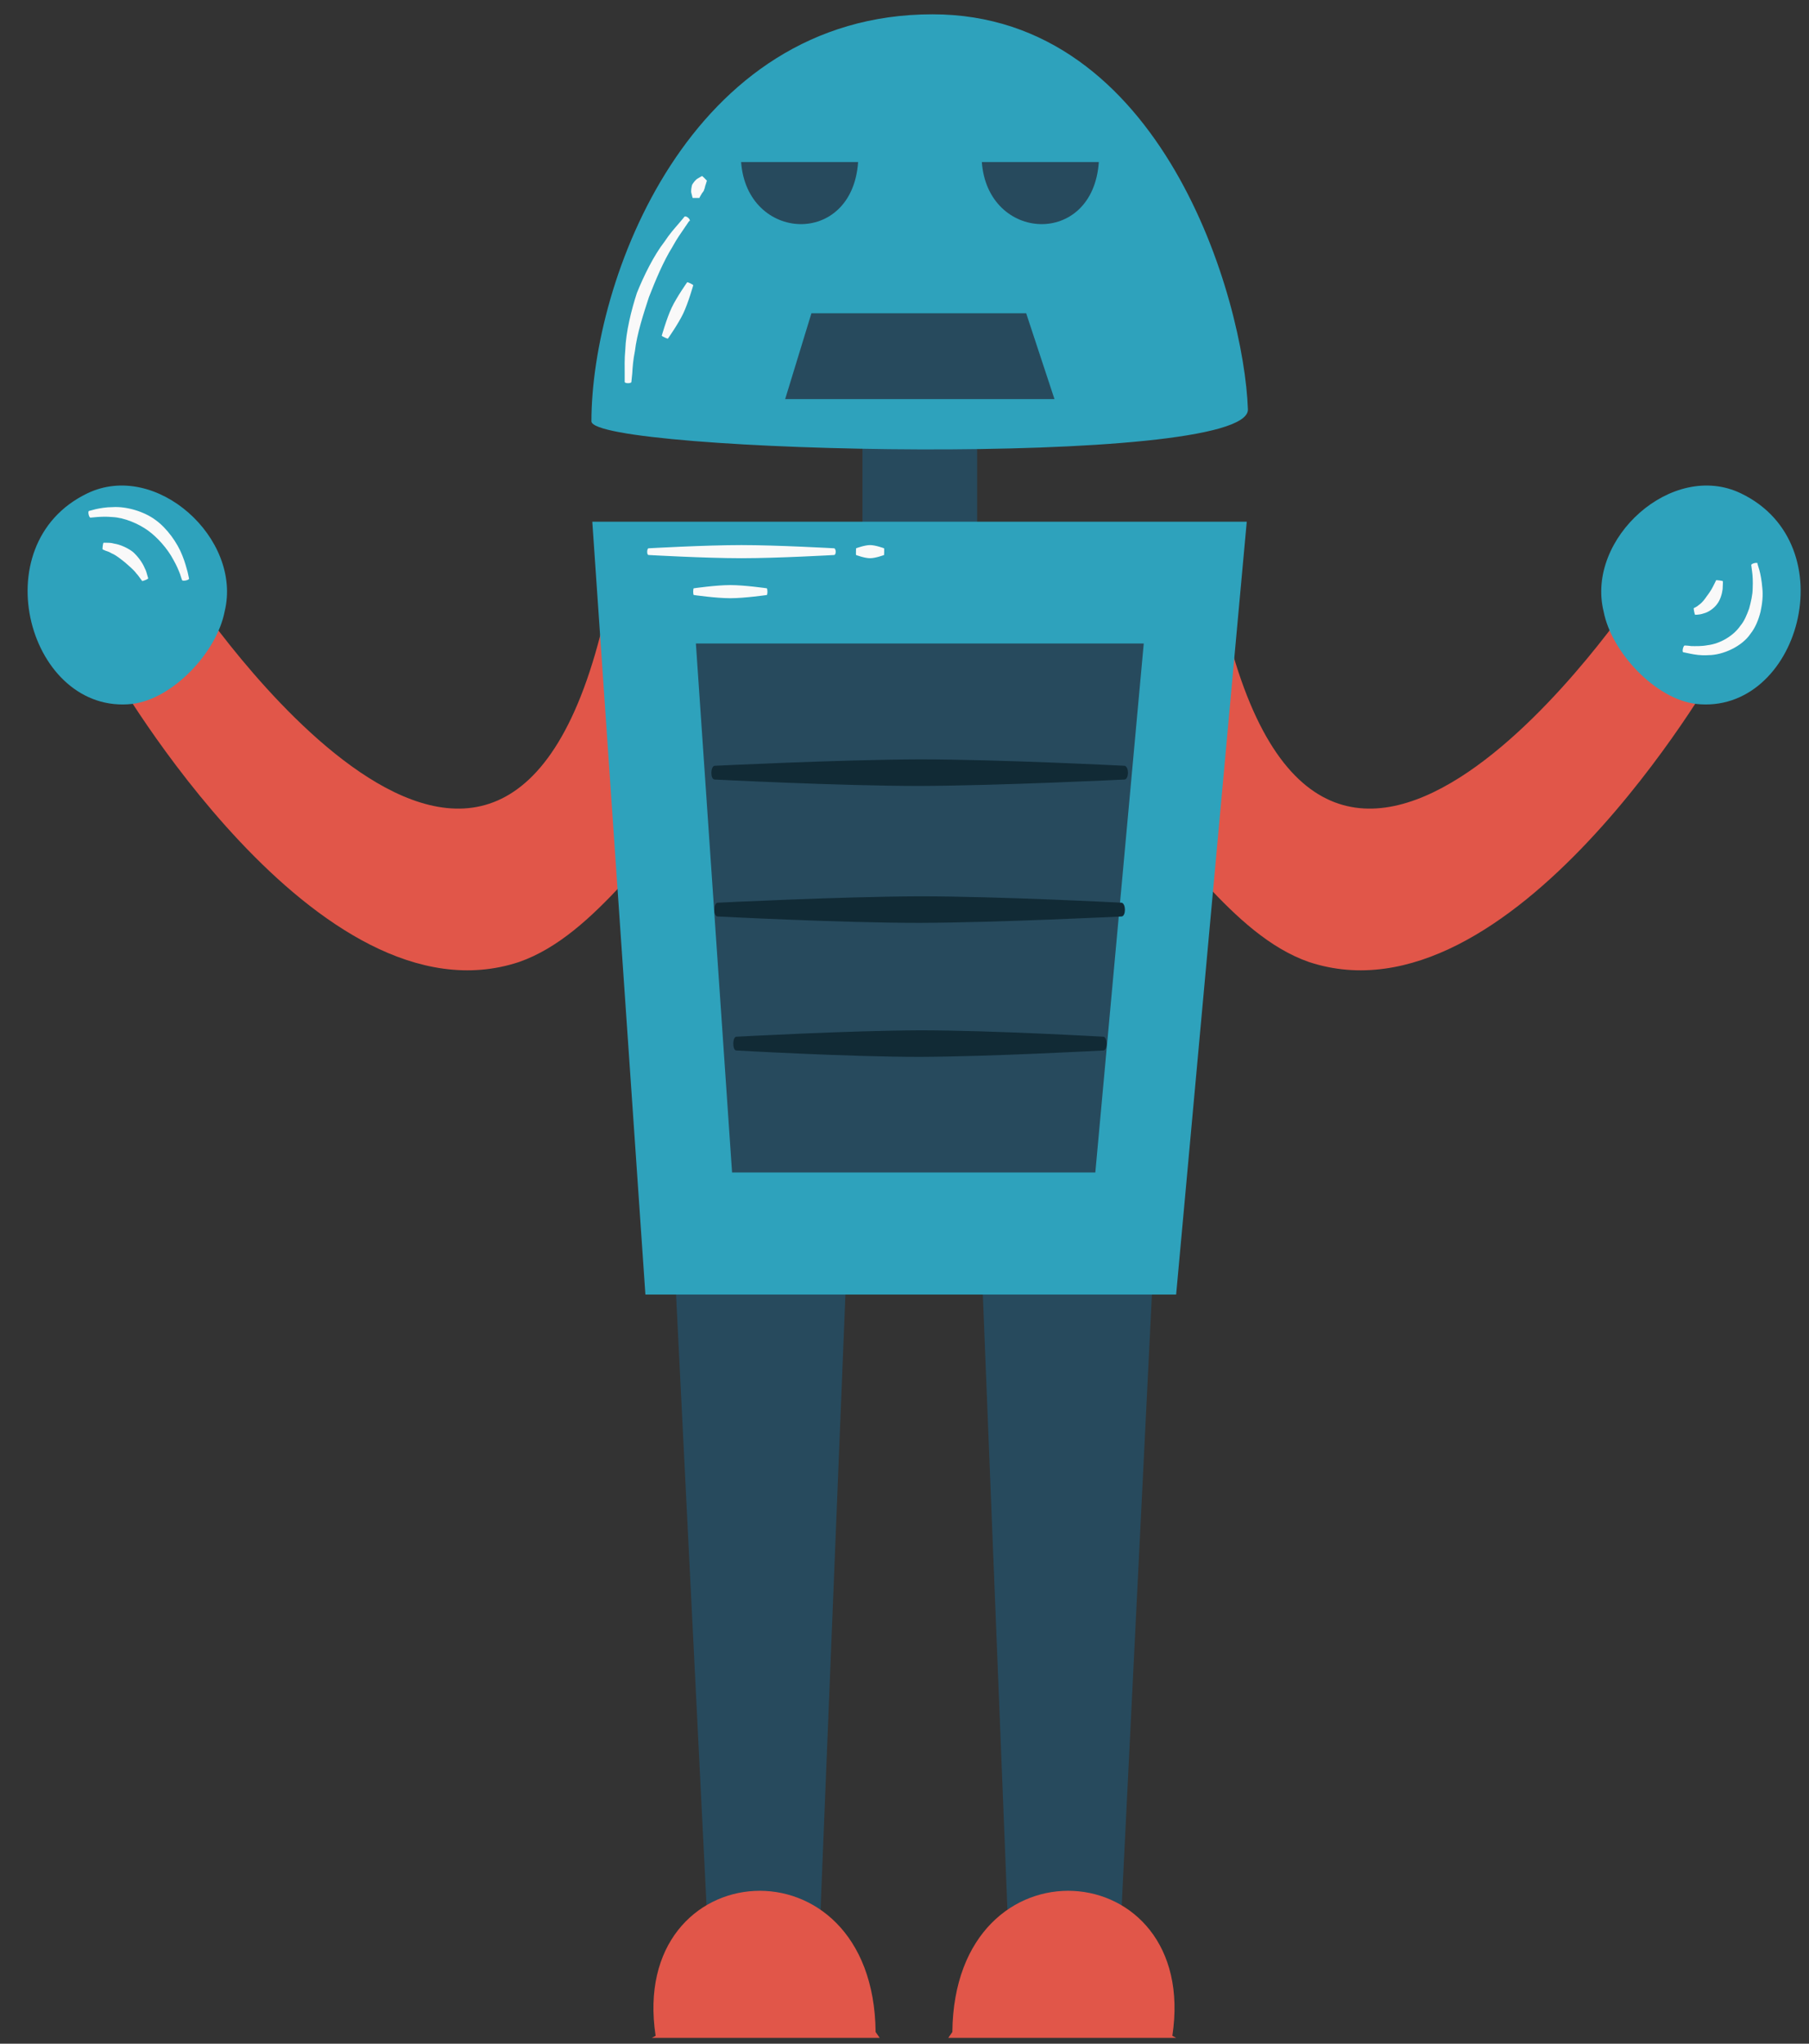 <svg width="62" height="70" viewBox="0 0 62 70" fill="none" xmlns="http://www.w3.org/2000/svg">
<rect x="0" y="0" width="62" height="70" fill="#333333" stroke="none"/>
<path d="M39.51 43.73H33.66L34.59 66.97H38.36L39.51 43.73Z" fill="#274A5D"/>
<path d="M41.36 30.26C41.36 27.7 41.9 23.59 41.9 21.03C45.4 36.45 56.11 20.29 56.11 20.29C56.99 21.17 57.93 22.04 58.8 22.98C58.8 22.98 51.79 35.24 44.86 32.95C43.51 32.48 42.37 31.4 41.36 30.32" fill="#E15649"/>
<path d="M32.64 69.6C32.71 62.8 41.13 63.47 40.18 69.73L40.31 69.8H32.5" fill="#E15649"/>
<path d="M58.12 24.11C61.65 24.51 63.31 18.65 59.67 16.9C57.31 15.76 54.35 18.45 54.96 20.94C55.23 22.35 56.75 23.95 58.13 24.11H58.12Z" fill="#2EA2BC"/>
<path d="M23.14 43.73H29L28.06 66.97H24.3L23.14 43.73Z" fill="#274A5D"/>
<path d="M21.29 30.26C21.29 27.7 20.75 23.59 20.75 21.03C17.25 36.45 6.54 20.29 6.54 20.29C5.66 21.17 4.72 22.04 3.85 22.98C3.85 22.98 10.86 35.24 17.79 32.95C19.14 32.48 20.28 31.4 21.29 30.32" fill="#E15649"/>
<path d="M33.49 12.88H29.56V19.55H33.49V12.88Z" fill="#274A5D"/>
<path d="M40.31 44.34L42.73 17.87H20.3L22.12 44.34H40.31Z" fill="#2EA2BC"/>
<path d="M37.54 40.16L39.2 22.04H23.85L25.09 40.16H37.54Z" fill="#274A5D"/>
<path d="M30.01 69.6C29.94 62.8 21.52 63.47 22.47 69.73L22.34 69.8H30.15" fill="#E15649"/>
<path d="M42.77 14.03C42.77 16.05 20.27 15.51 20.27 14.43C20.27 9.65 23.6 0.49 31.96 0.49C39.84 0.49 42.64 10.26 42.77 14.03Z" fill="#2EA2BC"/>
<path d="M29.41 5.55C29.21 8.48 25.6 8.29 25.4 5.55H29.41Z" fill="#274A5D"/>
<path d="M37.66 5.55C37.46 8.48 33.85 8.29 33.65 5.55H37.66Z" fill="#274A5D"/>
<path d="M36.14 13.67H26.91L27.81 10.73H35.17L36.14 13.67Z" fill="#274A5D"/>
<path d="M38.55 26.7C38.55 26.7 34.28 26.91 31.52 26.92C28.77 26.92 24.49 26.7 24.49 26.7C24.34 26.69 24.35 26.25 24.49 26.23C24.49 26.23 28.76 26.02 31.52 26.01C34.27 26.01 38.55 26.23 38.55 26.23C38.7 26.28 38.69 26.67 38.55 26.7Z" fill="#112A35"/>
<path d="M38.45 31.39C38.45 31.39 34.23 31.6 31.52 31.61C28.81 31.61 24.59 31.39 24.59 31.39C24.44 31.38 24.45 30.94 24.59 30.92C24.59 30.92 28.81 30.71 31.52 30.7C34.23 30.7 38.45 30.92 38.45 30.92C38.59 30.97 38.59 31.36 38.45 31.39Z" fill="#112A35"/>
<path d="M37.83 35.98C37.83 35.98 33.99 36.19 31.53 36.2C29.06 36.2 25.23 35.98 25.23 35.98C25.1 35.97 25.1 35.53 25.23 35.51C25.23 35.51 29.06 35.3 31.53 35.29C34 35.29 37.83 35.51 37.83 35.51C37.96 35.56 37.96 35.95 37.83 35.98Z" fill="#112A35"/>
<path d="M4.54 24.11C1.01 24.51 -0.65 18.65 2.99 16.9C5.35 15.76 8.31 18.45 7.7 20.94C7.43 22.35 5.91 23.95 4.53 24.11H4.54Z" fill="#2EA2BC"/>
<path d="M23.62 7.57C23.62 7.57 23.56 7.66 23.45 7.82C23.34 7.98 23.19 8.19 23.05 8.45C22.73 8.96 22.45 9.64 22.24 10.18C22.06 10.73 21.83 11.43 21.76 12.03C21.7 12.32 21.68 12.59 21.67 12.78C21.65 12.97 21.64 13.08 21.64 13.08C21.64 13.14 21.41 13.14 21.41 13.08C21.41 13.08 21.41 12.96 21.41 12.77C21.41 12.58 21.4 12.3 21.43 11.99C21.45 11.37 21.64 10.61 21.83 10.03C22.06 9.46 22.4 8.76 22.78 8.27C22.95 8.01 23.13 7.81 23.26 7.66C23.39 7.51 23.46 7.42 23.46 7.42C23.52 7.38 23.67 7.51 23.64 7.57H23.62Z" fill="#F9F9F9"/>
<path d="M22.68 11.5C22.68 11.5 22.85 10.9 23.02 10.54C23.19 10.18 23.55 9.67 23.55 9.67C23.56 9.65 23.76 9.75 23.76 9.77C23.76 9.77 23.59 10.37 23.42 10.73C23.25 11.09 22.89 11.6 22.89 11.6C22.86 11.6 22.69 11.52 22.68 11.5Z" fill="#F9F9F9"/>
<path d="M6.24 19.87C6.24 19.87 6.21 19.79 6.17 19.66C6.12 19.53 6.05 19.36 5.94 19.17C5.74 18.79 5.39 18.4 5.07 18.17C4.75 17.94 4.27 17.73 3.85 17.71C3.64 17.69 3.45 17.7 3.32 17.71C3.19 17.72 3.1 17.73 3.1 17.73C3.05 17.73 3 17.52 3.05 17.5C3.05 17.5 3.14 17.48 3.28 17.44C3.42 17.41 3.63 17.37 3.86 17.37C4.34 17.34 4.94 17.52 5.33 17.81C5.72 18.09 6.08 18.59 6.25 19.03C6.34 19.25 6.39 19.45 6.43 19.59C6.46 19.73 6.48 19.82 6.48 19.82C6.48 19.87 6.28 19.91 6.25 19.88L6.24 19.87Z" fill="#F9F9F9"/>
<path d="M4.88 19.91C4.88 19.91 4.86 19.88 4.82 19.83C4.78 19.78 4.74 19.71 4.68 19.65C4.57 19.5 4.4 19.37 4.28 19.26C4.15 19.16 3.99 19.02 3.82 18.95C3.74 18.9 3.67 18.88 3.61 18.86C3.56 18.84 3.52 18.82 3.52 18.82C3.5 18.82 3.53 18.59 3.55 18.59C3.55 18.59 3.59 18.59 3.65 18.59C3.72 18.59 3.81 18.59 3.91 18.62C4.12 18.65 4.38 18.77 4.55 18.9C4.71 19.04 4.88 19.26 4.96 19.46C5.01 19.55 5.03 19.64 5.05 19.71C5.07 19.77 5.08 19.81 5.08 19.81C5.07 19.84 4.89 19.91 4.87 19.9L4.88 19.91Z" fill="#F9F9F9"/>
<path d="M60.23 19.29C60.23 19.29 60.25 19.38 60.3 19.53C60.34 19.68 60.38 19.89 60.4 20.14C60.43 20.39 60.4 20.67 60.34 20.95C60.27 21.23 60.16 21.5 60 21.7C59.71 22.14 59.05 22.44 58.55 22.44C58.3 22.46 58.08 22.42 57.93 22.39C57.78 22.36 57.69 22.34 57.69 22.34C57.64 22.33 57.69 22.11 57.74 22.11C57.74 22.11 57.83 22.11 57.97 22.13C58.11 22.13 58.31 22.14 58.52 22.1C58.96 22.05 59.42 21.77 59.65 21.43C59.78 21.28 59.87 21.06 59.95 20.84C60.01 20.61 60.07 20.37 60.07 20.14C60.08 19.92 60.07 19.72 60.05 19.58C60.03 19.44 60.02 19.35 60.02 19.35C60.03 19.3 60.22 19.25 60.25 19.3L60.23 19.29Z" fill="#F9F9F9"/>
<path d="M59.05 19.9C59.05 19.9 59.05 20.02 59.04 20.18C59.02 20.34 58.96 20.55 58.85 20.69C58.75 20.83 58.56 20.97 58.39 21.01C58.22 21.07 58.09 21.05 58.1 21.06C58.08 21.06 58.04 20.84 58.05 20.83C58.05 20.83 58.15 20.79 58.24 20.71C58.34 20.64 58.43 20.52 58.49 20.43C58.56 20.34 58.65 20.21 58.71 20.09C58.77 19.97 58.82 19.87 58.82 19.87C58.85 19.87 59.04 19.89 59.05 19.91V19.9Z" fill="#F9F9F9"/>
<path d="M24.23 6.18C24.23 6.18 24.21 6.24 24.19 6.31C24.16 6.38 24.16 6.45 24.13 6.5C24.13 6.55 24.06 6.6 24.03 6.67C23.99 6.73 23.97 6.78 23.97 6.78H23.74C23.74 6.78 23.72 6.72 23.7 6.63C23.67 6.54 23.7 6.42 23.72 6.33C23.77 6.25 23.84 6.15 23.92 6.11C24 6.06 24.06 6.03 24.06 6.03C24.08 6.03 24.22 6.18 24.23 6.19V6.18Z" fill="#F9F9F9"/>
<path d="M28.59 19.01C28.59 19.01 26.66 19.12 25.41 19.12C24.17 19.12 22.23 19.01 22.23 19.01C22.16 19.01 22.17 18.78 22.23 18.78C22.23 18.78 24.16 18.67 25.41 18.67C26.65 18.67 28.59 18.78 28.59 18.78C28.66 18.8 28.66 19 28.59 19.01Z" fill="#F9F9F9"/>
<path d="M30.3 19.01C30.3 19.01 30.01 19.12 29.82 19.12C29.63 19.12 29.34 19.01 29.34 19.01C29.33 19.01 29.34 18.78 29.34 18.78C29.34 18.78 29.63 18.67 29.82 18.67C30.01 18.67 30.3 18.78 30.3 18.78C30.31 18.8 30.3 19 30.3 19.01Z" fill="#F9F9F9"/>
<path d="M26.28 20.38C26.28 20.38 25.52 20.49 25.03 20.49C24.54 20.49 23.78 20.38 23.78 20.38C23.75 20.38 23.75 20.15 23.78 20.15C23.78 20.15 24.54 20.04 25.03 20.04C25.52 20.04 26.28 20.15 26.28 20.15C26.31 20.17 26.31 20.37 26.28 20.38Z" fill="#F9F9F9"/>
</svg>
